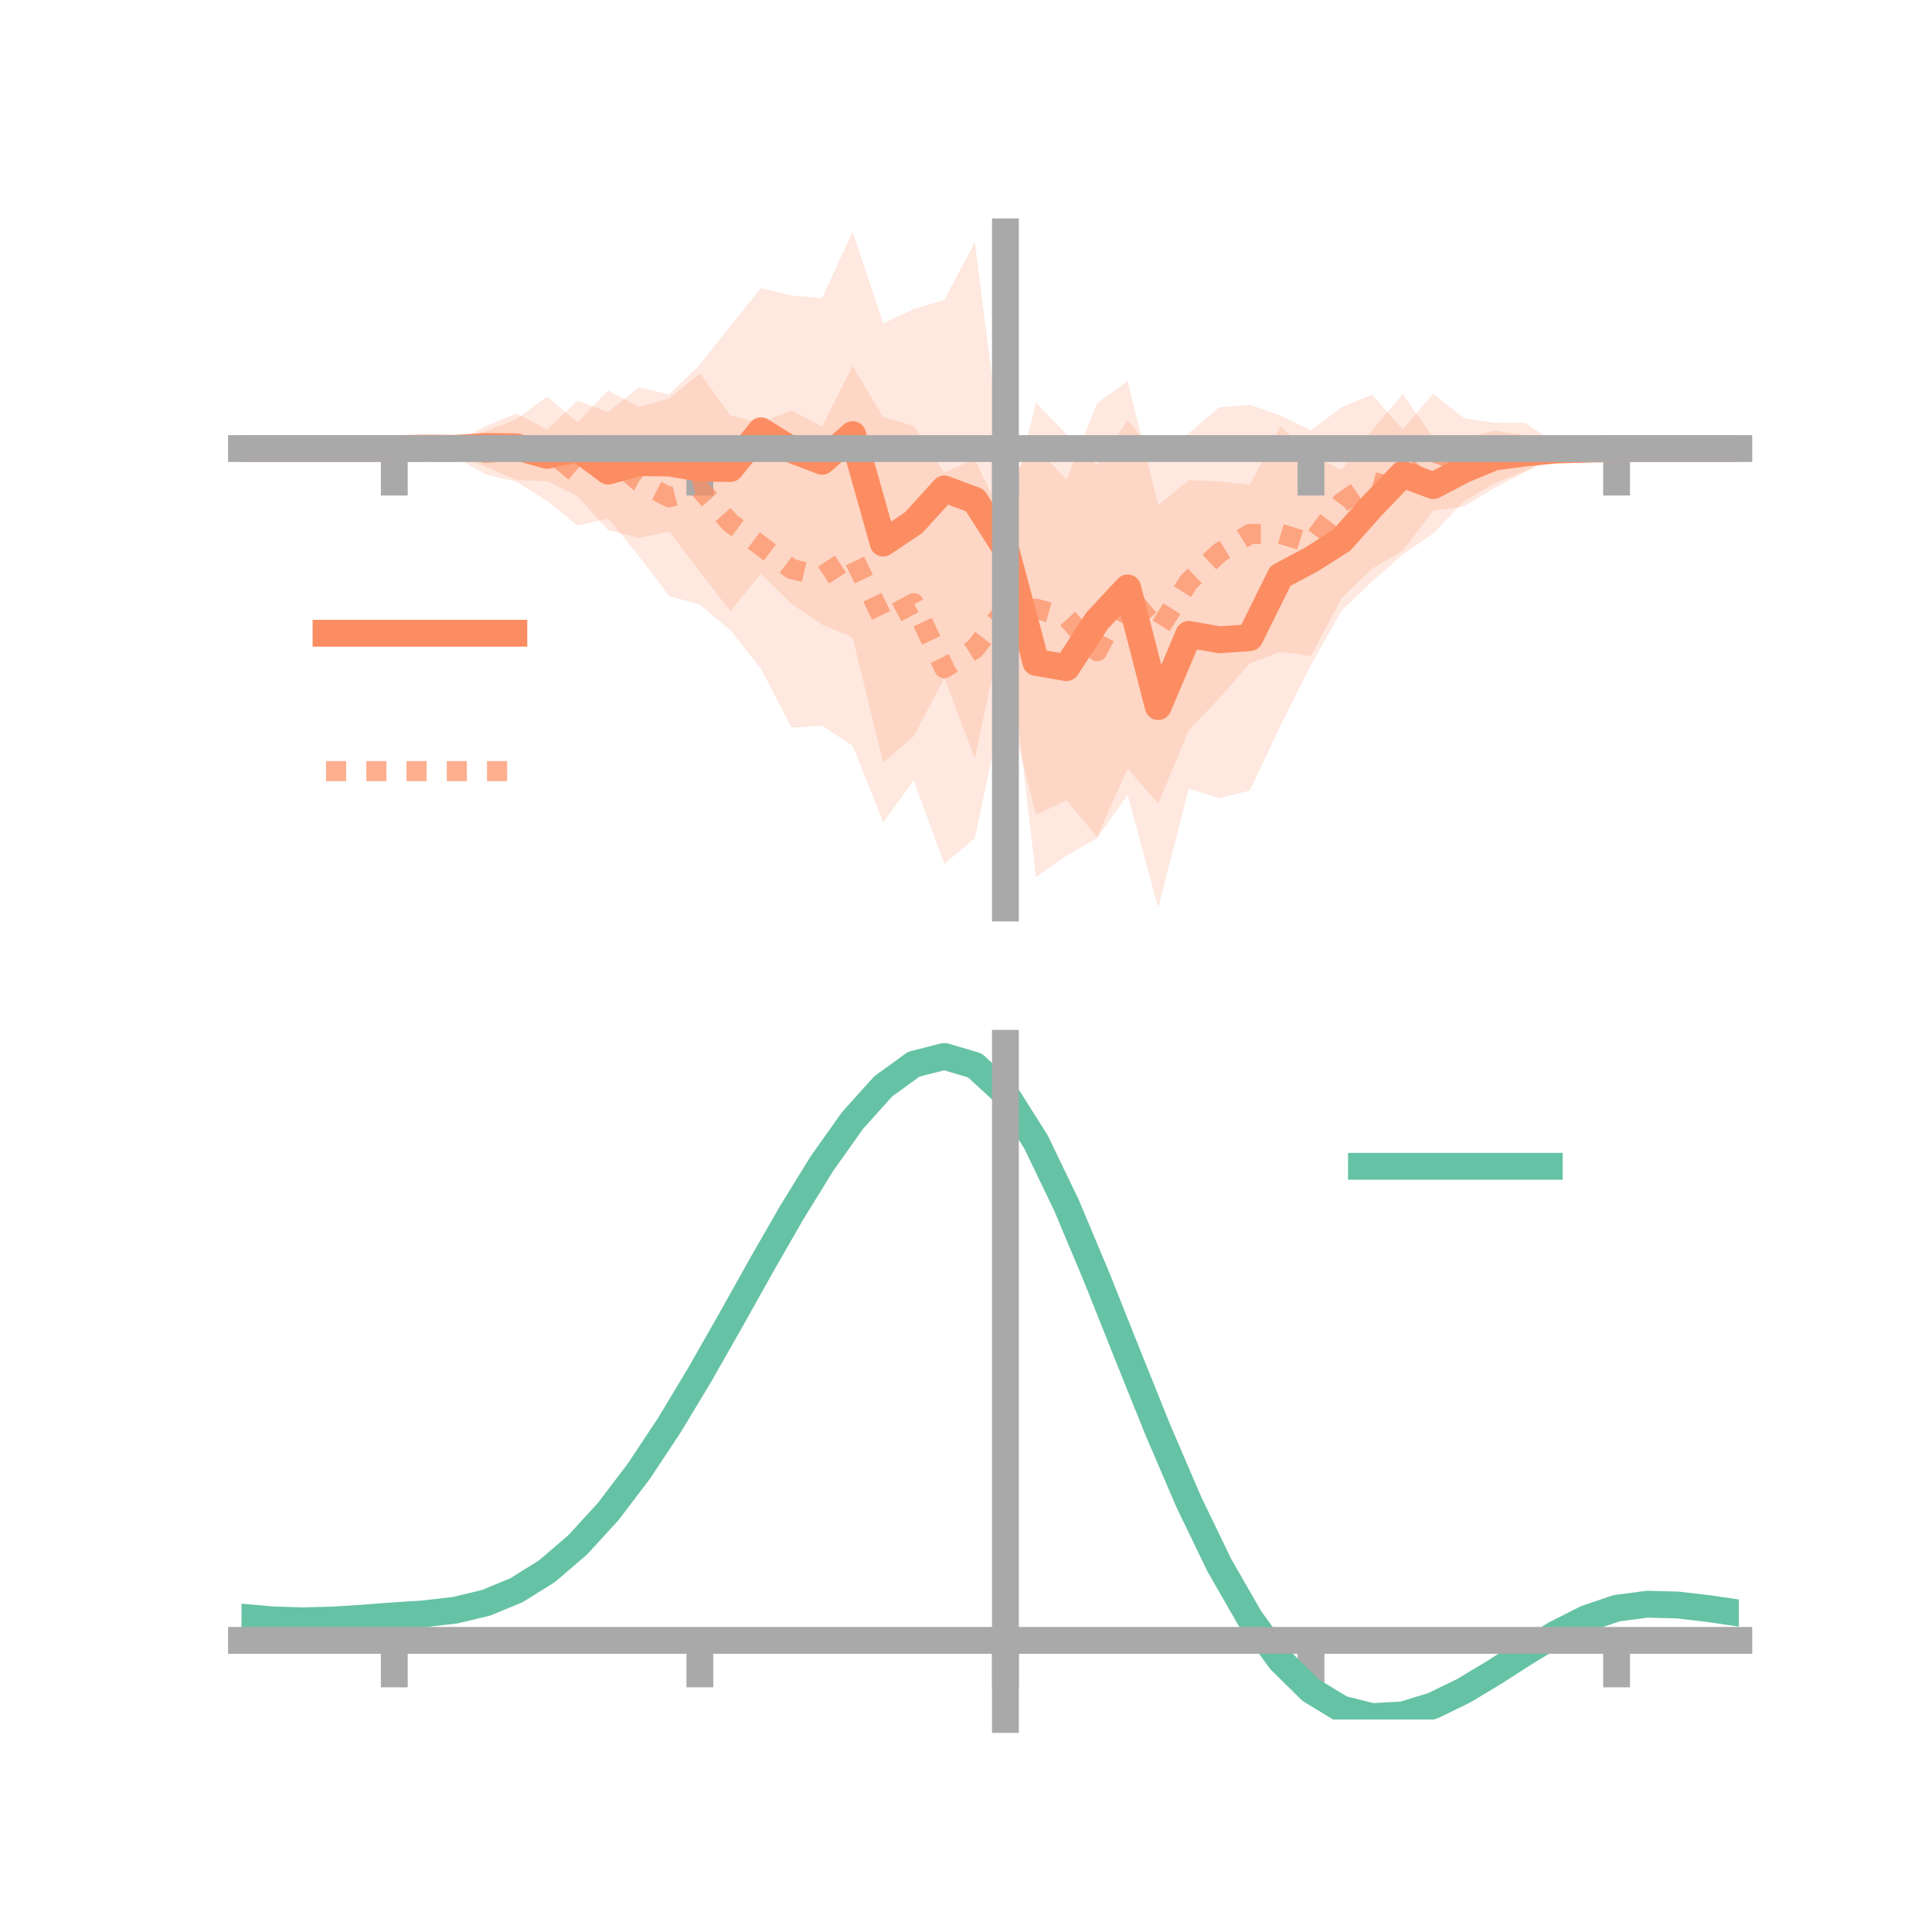 <?xml version="1.0" encoding="utf-8" standalone="no"?>
<!DOCTYPE svg PUBLIC "-//W3C//DTD SVG 1.1//EN"
  "http://www.w3.org/Graphics/SVG/1.1/DTD/svg11.dtd">
<!-- Created with matplotlib (https://matplotlib.org/) -->
<svg height="144pt" version="1.1" viewBox="0 0 144 144" width="144pt" xmlns="http://www.w3.org/2000/svg" xmlns:xlink="http://www.w3.org/1999/xlink">
 <defs>
  <style type="text/css">*{stroke-linecap:butt;stroke-linejoin:round;}</style>
 </defs>
 <g id="figure_1">
  <g id="patch_1">
   <path d="M 0 144 
L 144 144 
L 144 0 
L 0 0 
z
" style="fill:none;"/>
  </g>
  <g id="axes_1">
   <g id="patch_2">
    <path d="M 18 67.68 
L 129.6 67.68 
L 129.6 17.28 
L 18 17.28 
z
" style="fill:none;"/>
   </g>
   <g id="PolyCollection_1">
    <path clip-path="url(#p616010fb8e)" d="M 18 33.432 
L 18 33.432 
L 20.278 33.432 
L 22.555 33.432 
L 24.833 33.432 
L 27.11 33.432 
L 29.388 33.432 
L 31.665 33.19 
L 33.943 32.949 
L 36.22 31.762 
L 38.498 30.825 
L 40.776 32.02 
L 43.053 29.87 
L 45.331 30.721 
L 47.608 28.869 
L 49.886 29.397 
L 52.163 27.183 
L 54.441 24.284 
L 56.718 21.47 
L 58.996 22.021 
L 61.273 22.216 
L 63.551 17.28 
L 65.829 24.109 
L 68.106 23.035 
L 70.384 22.348 
L 72.661 18.067 
L 74.939 35.953 
L 77.216 33.368 
L 79.494 35.745 
L 81.771 30.049 
L 84.049 28.408 
L 86.327 37.649 
L 88.604 35.794 
L 90.882 35.876 
L 93.159 36.137 
L 95.437 31.773 
L 97.714 33.876 
L 99.992 35.034 
L 102.269 32.08 
L 104.547 29.365 
L 106.824 32.628 
L 109.102 32.644 
L 111.38 32.101 
L 113.657 32.432 
L 115.935 33.099 
L 118.212 33.151 
L 120.49 33.432 
L 122.767 33.432 
L 125.045 33.432 
L 127.322 33.432 
L 129.6 33.432 
L 129.6 33.432 
L 129.6 33.432 
L 127.322 33.432 
L 125.045 33.432 
L 122.767 33.432 
L 120.49 33.432 
L 118.212 33.808 
L 115.935 33.991 
L 113.657 35.101 
L 111.38 36.024 
L 109.102 37.373 
L 106.824 39.765 
L 104.547 41.334 
L 102.269 43.345 
L 99.992 45.508 
L 97.714 49.559 
L 95.437 54.087 
L 93.159 58.916 
L 90.882 59.498 
L 88.604 58.772 
L 86.327 67.68 
L 84.049 59.231 
L 81.771 62.469 
L 79.494 63.776 
L 77.216 65.373 
L 74.939 45.77 
L 72.661 56.514 
L 70.384 50.539 
L 68.106 54.862 
L 65.829 56.844 
L 63.551 47.51 
L 61.273 46.551 
L 58.996 45.006 
L 56.718 42.749 
L 54.441 45.557 
L 52.163 42.609 
L 49.886 39.629 
L 47.608 40.092 
L 45.331 39.51 
L 43.053 36.995 
L 40.776 35.865 
L 38.498 35.781 
L 36.22 34.796 
L 33.943 33.875 
L 31.665 33.614 
L 29.388 33.432 
L 27.11 33.432 
L 24.833 33.432 
L 22.555 33.432 
L 20.278 33.432 
L 18 33.432 
z
" style="fill:#fc8d62;fill-opacity:0.2;"/>
   </g>
   <g id="PolyCollection_2">
    <path clip-path="url(#p616010fb8e)" d="M 18 33.432 
L 18 33.432 
L 20.278 33.432 
L 22.555 33.432 
L 24.833 33.432 
L 27.11 33.432 
L 29.388 33.432 
L 31.665 33.432 
L 33.943 32.882 
L 36.22 32.137 
L 38.498 31.239 
L 40.776 29.566 
L 43.053 31.482 
L 45.331 29.101 
L 47.608 30.325 
L 49.886 29.705 
L 52.163 27.818 
L 54.441 30.971 
L 56.718 31.508 
L 58.996 30.587 
L 61.273 31.784 
L 63.551 27.287 
L 65.829 31.087 
L 68.106 31.75 
L 70.384 35.206 
L 72.661 34.236 
L 74.939 39.112 
L 77.216 30.016 
L 79.494 32.374 
L 81.771 34.697 
L 84.049 31.312 
L 86.327 34.074 
L 88.604 32.285 
L 90.882 30.355 
L 93.159 30.17 
L 95.437 30.973 
L 97.714 32.082 
L 99.992 30.351 
L 102.269 29.414 
L 104.547 32.01 
L 106.824 29.342 
L 109.102 31.171 
L 111.38 31.511 
L 113.657 31.521 
L 115.935 33.012 
L 118.212 33.432 
L 120.49 33.432 
L 122.767 33.432 
L 125.045 33.432 
L 127.322 33.432 
L 129.6 33.432 
L 129.6 33.432 
L 129.6 33.432 
L 127.322 33.432 
L 125.045 33.432 
L 122.767 33.432 
L 120.49 33.432 
L 118.212 33.433 
L 115.935 34.093 
L 113.657 35.198 
L 111.38 36.372 
L 109.102 37.754 
L 106.824 38.056 
L 104.547 41.057 
L 102.269 42.378 
L 99.992 44.573 
L 97.714 48.9 
L 95.437 48.583 
L 93.159 49.433 
L 90.882 52.046 
L 88.604 54.425 
L 86.327 59.891 
L 84.049 57.284 
L 81.771 62.364 
L 79.494 59.659 
L 77.216 60.724 
L 74.939 51.652 
L 72.661 62.472 
L 70.384 64.395 
L 68.106 58.173 
L 65.829 61.29 
L 63.551 55.6 
L 61.273 54.088 
L 58.996 54.233 
L 56.718 49.848 
L 54.441 46.974 
L 52.163 45.064 
L 49.886 44.422 
L 47.608 41.431 
L 45.331 38.651 
L 43.053 39.179 
L 40.776 37.343 
L 38.498 35.898 
L 36.22 35.376 
L 33.943 34.07 
L 31.665 33.432 
L 29.388 33.432 
L 27.11 33.432 
L 24.833 33.432 
L 22.555 33.432 
L 20.278 33.432 
L 18 33.432 
z
" style="fill:#fc8d62;fill-opacity:0.2;"/>
   </g>
   <g id="matplotlib.axis_1">
    <g id="xtick_1">
     <g id="line2d_1">
      <defs>
       <path d="M 0 0 
L 0 3.5 
" id="m05e337c079" style="stroke:#a9a9a9;stroke-width:2;"/>
      </defs>
      <g>
       <use style="fill:#a9a9a9;stroke:#a9a9a9;stroke-width:2;" x="29.388" xlink:href="#m05e337c079" y="33.432"/>
      </g>
     </g>
    </g>
    <g id="xtick_2">
     <g id="line2d_2">
      <g>
       <use style="fill:#a9a9a9;stroke:#a9a9a9;stroke-width:2;" x="52.163" xlink:href="#m05e337c079" y="33.432"/>
      </g>
     </g>
    </g>
    <g id="xtick_3">
     <g id="line2d_3">
      <g>
       <use style="fill:#a9a9a9;stroke:#a9a9a9;stroke-width:2;" x="74.939" xlink:href="#m05e337c079" y="33.432"/>
      </g>
     </g>
    </g>
    <g id="xtick_4">
     <g id="line2d_4">
      <g>
       <use style="fill:#a9a9a9;stroke:#a9a9a9;stroke-width:2;" x="97.714" xlink:href="#m05e337c079" y="33.432"/>
      </g>
     </g>
    </g>
    <g id="xtick_5">
     <g id="line2d_5">
      <g>
       <use style="fill:#a9a9a9;stroke:#a9a9a9;stroke-width:2;" x="120.49" xlink:href="#m05e337c079" y="33.432"/>
      </g>
     </g>
    </g>
   </g>
   <g id="matplotlib.axis_2"/>
   <g id="line2d_6">
    <path clip-path="url(#p616010fb8e)" d="M 18 33.432 
L 20.278 33.432 
L 22.555 33.432 
L 24.833 33.432 
L 27.11 33.432 
L 29.388 33.432 
L 31.665 33.402 
L 33.943 33.412 
L 36.22 33.279 
L 38.498 33.303 
L 40.776 33.943 
L 43.053 33.432 
L 45.331 35.115 
L 47.608 34.481 
L 49.886 34.513 
L 52.163 34.896 
L 54.441 34.921 
L 56.718 32.11 
L 58.996 33.513 
L 61.273 34.383 
L 63.551 32.395 
L 65.829 40.476 
L 68.106 38.948 
L 70.384 36.444 
L 72.661 37.291 
L 74.939 40.862 
L 77.216 49.371 
L 79.494 49.761 
L 81.771 46.259 
L 84.049 43.819 
L 86.327 52.665 
L 88.604 47.283 
L 90.882 47.687 
L 93.159 47.527 
L 95.437 42.93 
L 97.714 41.717 
L 99.992 40.271 
L 102.269 37.712 
L 104.547 35.349 
L 106.824 36.197 
L 109.102 35.009 
L 111.38 34.062 
L 113.657 33.767 
L 115.935 33.545 
L 118.212 33.48 
L 120.49 33.432 
L 122.767 33.432 
L 125.045 33.432 
L 127.322 33.432 
L 129.6 33.432 
" style="fill:none;stroke:#fc8d62;stroke-linecap:square;stroke-width:2;"/>
   </g>
   <g id="line2d_7">
    <path clip-path="url(#p616010fb8e)" d="M 18 33.432 
L 20.278 33.432 
L 22.555 33.432 
L 24.833 33.432 
L 27.11 33.432 
L 29.388 33.432 
L 31.665 33.432 
L 33.943 33.476 
L 36.22 33.756 
L 38.498 33.568 
L 40.776 33.455 
L 43.053 35.331 
L 45.331 33.876 
L 47.608 35.878 
L 49.886 37.064 
L 52.163 36.441 
L 54.441 38.972 
L 56.718 40.678 
L 58.996 42.41 
L 61.273 42.936 
L 63.551 41.443 
L 65.829 46.188 
L 68.106 44.962 
L 70.384 49.8 
L 72.661 48.354 
L 74.939 45.382 
L 77.216 45.37 
L 79.494 46.017 
L 81.771 48.531 
L 84.049 44.298 
L 86.327 46.982 
L 88.604 43.355 
L 90.882 41.201 
L 93.159 39.802 
L 95.437 39.778 
L 97.714 40.491 
L 99.992 37.462 
L 102.269 35.896 
L 104.547 36.534 
L 106.824 33.699 
L 109.102 34.463 
L 111.38 33.942 
L 113.657 33.359 
L 115.935 33.553 
L 118.212 33.432 
L 120.49 33.432 
L 122.767 33.432 
L 125.045 33.432 
L 127.322 33.432 
L 129.6 33.432 
" style="fill:none;stroke:#fc8d62;stroke-dasharray:1.5,1.5;stroke-dashoffset:0;stroke-opacity:0.7;stroke-width:1.5;"/>
   </g>
   <g id="patch_3">
    <path d="M 74.939 67.68 
L 74.939 17.28 
" style="fill:none;stroke:#a9a9a9;stroke-linecap:square;stroke-linejoin:miter;stroke-width:2;"/>
   </g>
   <g id="patch_4">
    <path d="M 129.6 67.68 
L 129.6 17.28 
" style="fill:none;"/>
   </g>
   <g id="patch_5">
    <path d="M 18 33.432 
L 129.6 33.432 
" style="fill:none;stroke:#a9a9a9;stroke-linecap:square;stroke-linejoin:miter;stroke-width:2;"/>
   </g>
   <g id="patch_6">
    <path d="M 18 17.28 
L 129.6 17.28 
" style="fill:none;"/>
   </g>
   <g id="legend_1">
    <g id="line2d_8">
     <path d="M 24.3 47.2 
L 38.3 47.2 
" style="fill:none;stroke:#fc8d62;stroke-linecap:square;stroke-width:2;"/>
    </g>
    <g id="line2d_9"/>
    <g id="text_1">
     <!--   -->
     <g transform="translate(43.9 49.65)scale(0.07 -0.07)">
      <defs>
       <path id="DejaVuSans-32"/>
      </defs>
      <use xlink:href="#DejaVuSans-32"/>
     </g>
    </g>
    <g id="line2d_10">
     <path d="M 24.3 57.474 
L 38.3 57.474 
" style="fill:none;stroke:#fc8d62;stroke-dasharray:1.5,1.5;stroke-dashoffset:0;stroke-opacity:0.7;stroke-width:1.5;"/>
    </g>
    <g id="line2d_11"/>
    <g id="text_2">
     <!--   -->
     <g transform="translate(43.9 59.924)scale(0.07 -0.07)">
      <use xlink:href="#DejaVuSans-32"/>
     </g>
    </g>
   </g>
  </g>
  <g id="axes_2">
   <g id="patch_7">
    <path d="M 18 128.16 
L 129.6 128.16 
L 129.6 77.76 
L 18 77.76 
z
" style="fill:none;"/>
   </g>
   <g id="PolyCollection_3">
    <path clip-path="url(#pc14f1f5bf7)" d="M 18 120.571 
L 18 120.491 
L 20.278 120.703 
L 22.555 120.775 
L 24.833 120.71 
L 27.11 120.552 
L 29.388 120.374 
L 31.665 120.217 
L 33.943 119.944 
L 36.22 119.395 
L 38.498 118.442 
L 40.776 116.996 
L 43.053 115.005 
L 45.331 112.46 
L 47.608 109.394 
L 49.886 105.873 
L 52.163 101.999 
L 54.441 97.9 
L 56.718 93.732 
L 58.996 89.668 
L 61.273 85.898 
L 63.551 82.621 
L 65.829 80.039 
L 68.106 78.354 
L 70.384 77.76 
L 72.661 78.445 
L 74.939 80.575 
L 77.216 84.231 
L 79.494 89.032 
L 81.771 94.541 
L 84.049 100.349 
L 86.327 106.097 
L 88.604 111.486 
L 90.882 116.283 
L 93.159 120.319 
L 95.437 123.492 
L 97.714 125.762 
L 99.992 127.152 
L 102.269 127.733 
L 104.547 127.615 
L 106.824 126.932 
L 109.102 125.838 
L 111.38 124.493 
L 113.657 123.059 
L 115.935 121.696 
L 118.212 120.555 
L 120.49 119.788 
L 122.767 119.491 
L 125.045 119.556 
L 127.322 119.828 
L 129.6 120.175 
L 129.6 120.279 
L 129.6 120.279 
L 127.322 119.956 
L 125.045 119.7 
L 122.767 119.645 
L 120.49 119.947 
L 118.212 120.727 
L 115.935 121.899 
L 113.657 123.311 
L 111.38 124.798 
L 109.102 126.191 
L 106.824 127.323 
L 104.547 128.028 
L 102.269 128.16 
L 99.992 127.591 
L 97.714 126.228 
L 95.437 124.015 
L 93.159 120.94 
L 90.882 117.038 
L 88.604 112.403 
L 86.327 107.191 
L 84.049 101.626 
L 81.771 95.997 
L 79.494 90.652 
L 77.216 85.99 
L 74.939 82.44 
L 72.661 80.375 
L 70.384 79.713 
L 68.106 80.286 
L 65.829 81.908 
L 63.551 84.387 
L 61.273 87.529 
L 58.996 91.136 
L 56.718 95.018 
L 54.441 98.994 
L 52.163 102.899 
L 49.886 106.588 
L 47.608 109.941 
L 45.331 112.863 
L 43.053 115.295 
L 40.776 117.208 
L 38.498 118.609 
L 36.22 119.539 
L 33.943 120.076 
L 31.665 120.339 
L 29.388 120.484 
L 27.11 120.647 
L 24.833 120.786 
L 22.555 120.836 
L 20.278 120.766 
L 18 120.571 
z
" style="fill:#66c2a5;fill-opacity:0.2;"/>
   </g>
   <g id="matplotlib.axis_3">
    <g id="xtick_6">
     <g id="line2d_12">
      <g>
       <use style="fill:#a9a9a9;stroke:#a9a9a9;stroke-width:2;" x="29.388" xlink:href="#m05e337c079" y="122.264"/>
      </g>
     </g>
    </g>
    <g id="xtick_7">
     <g id="line2d_13">
      <g>
       <use style="fill:#a9a9a9;stroke:#a9a9a9;stroke-width:2;" x="52.163" xlink:href="#m05e337c079" y="122.264"/>
      </g>
     </g>
    </g>
    <g id="xtick_8">
     <g id="line2d_14">
      <g>
       <use style="fill:#a9a9a9;stroke:#a9a9a9;stroke-width:2;" x="74.939" xlink:href="#m05e337c079" y="122.264"/>
      </g>
     </g>
    </g>
    <g id="xtick_9">
     <g id="line2d_15">
      <g>
       <use style="fill:#a9a9a9;stroke:#a9a9a9;stroke-width:2;" x="97.714" xlink:href="#m05e337c079" y="122.264"/>
      </g>
     </g>
    </g>
    <g id="xtick_10">
     <g id="line2d_16">
      <g>
       <use style="fill:#a9a9a9;stroke:#a9a9a9;stroke-width:2;" x="120.49" xlink:href="#m05e337c079" y="122.264"/>
      </g>
     </g>
    </g>
   </g>
   <g id="matplotlib.axis_4"/>
   <g id="line2d_17">
    <path clip-path="url(#pc14f1f5bf7)" d="M 18 120.531 
L 20.278 120.734 
L 22.555 120.806 
L 24.833 120.748 
L 27.11 120.6 
L 29.388 120.429 
L 31.665 120.278 
L 33.943 120.01 
L 36.22 119.467 
L 38.498 118.526 
L 40.776 117.102 
L 43.053 115.15 
L 45.331 112.662 
L 47.608 109.667 
L 49.886 106.231 
L 52.163 102.449 
L 54.441 98.447 
L 56.718 94.375 
L 58.996 90.402 
L 61.273 86.713 
L 63.551 83.504 
L 65.829 80.973 
L 68.106 79.32 
L 70.384 78.737 
L 72.661 79.41 
L 74.939 81.508 
L 77.216 85.111 
L 79.494 89.842 
L 81.771 95.269 
L 84.049 100.988 
L 86.327 106.644 
L 88.604 111.945 
L 90.882 116.661 
L 93.159 120.629 
L 95.437 123.753 
L 97.714 125.995 
L 99.992 127.372 
L 102.269 127.946 
L 104.547 127.821 
L 106.824 127.127 
L 109.102 126.015 
L 111.38 124.645 
L 113.657 123.185 
L 115.935 121.797 
L 118.212 120.641 
L 120.49 119.868 
L 122.767 119.568 
L 125.045 119.628 
L 127.322 119.892 
L 129.6 120.227 
" style="fill:none;stroke:#66c2a5;stroke-linecap:square;stroke-width:2;"/>
   </g>
   <g id="patch_8">
    <path d="M 74.939 128.16 
L 74.939 77.76 
" style="fill:none;stroke:#a9a9a9;stroke-linecap:square;stroke-linejoin:miter;stroke-width:2;"/>
   </g>
   <g id="patch_9">
    <path d="M 129.6 128.16 
L 129.6 77.76 
" style="fill:none;"/>
   </g>
   <g id="patch_10">
    <path d="M 18 122.264 
L 129.6 122.264 
" style="fill:none;stroke:#a9a9a9;stroke-linecap:square;stroke-linejoin:miter;stroke-width:2;"/>
   </g>
   <g id="patch_11">
    <path d="M 18 77.76 
L 129.6 77.76 
" style="fill:none;"/>
   </g>
   <g id="legend_2">
    <g id="line2d_18">
     <path d="M 101.475 86.929 
L 115.475 86.929 
" style="fill:none;stroke:#66c2a5;stroke-linecap:square;stroke-width:2;"/>
    </g>
    <g id="line2d_19"/>
    <g id="text_3">
     <!--   -->
     <g transform="translate(121.075 89.379)scale(0.07 -0.07)">
      <use xlink:href="#DejaVuSans-32"/>
     </g>
    </g>
   </g>
  </g>
 </g>
 <defs>
  <clipPath id="p616010fb8e">
   <rect height="50.4" width="111.6" x="18" y="17.28"/>
  </clipPath>
  <clipPath id="pc14f1f5bf7">
   <rect height="50.4" width="111.6" x="18" y="77.76"/>
  </clipPath>
 </defs>
</svg>
